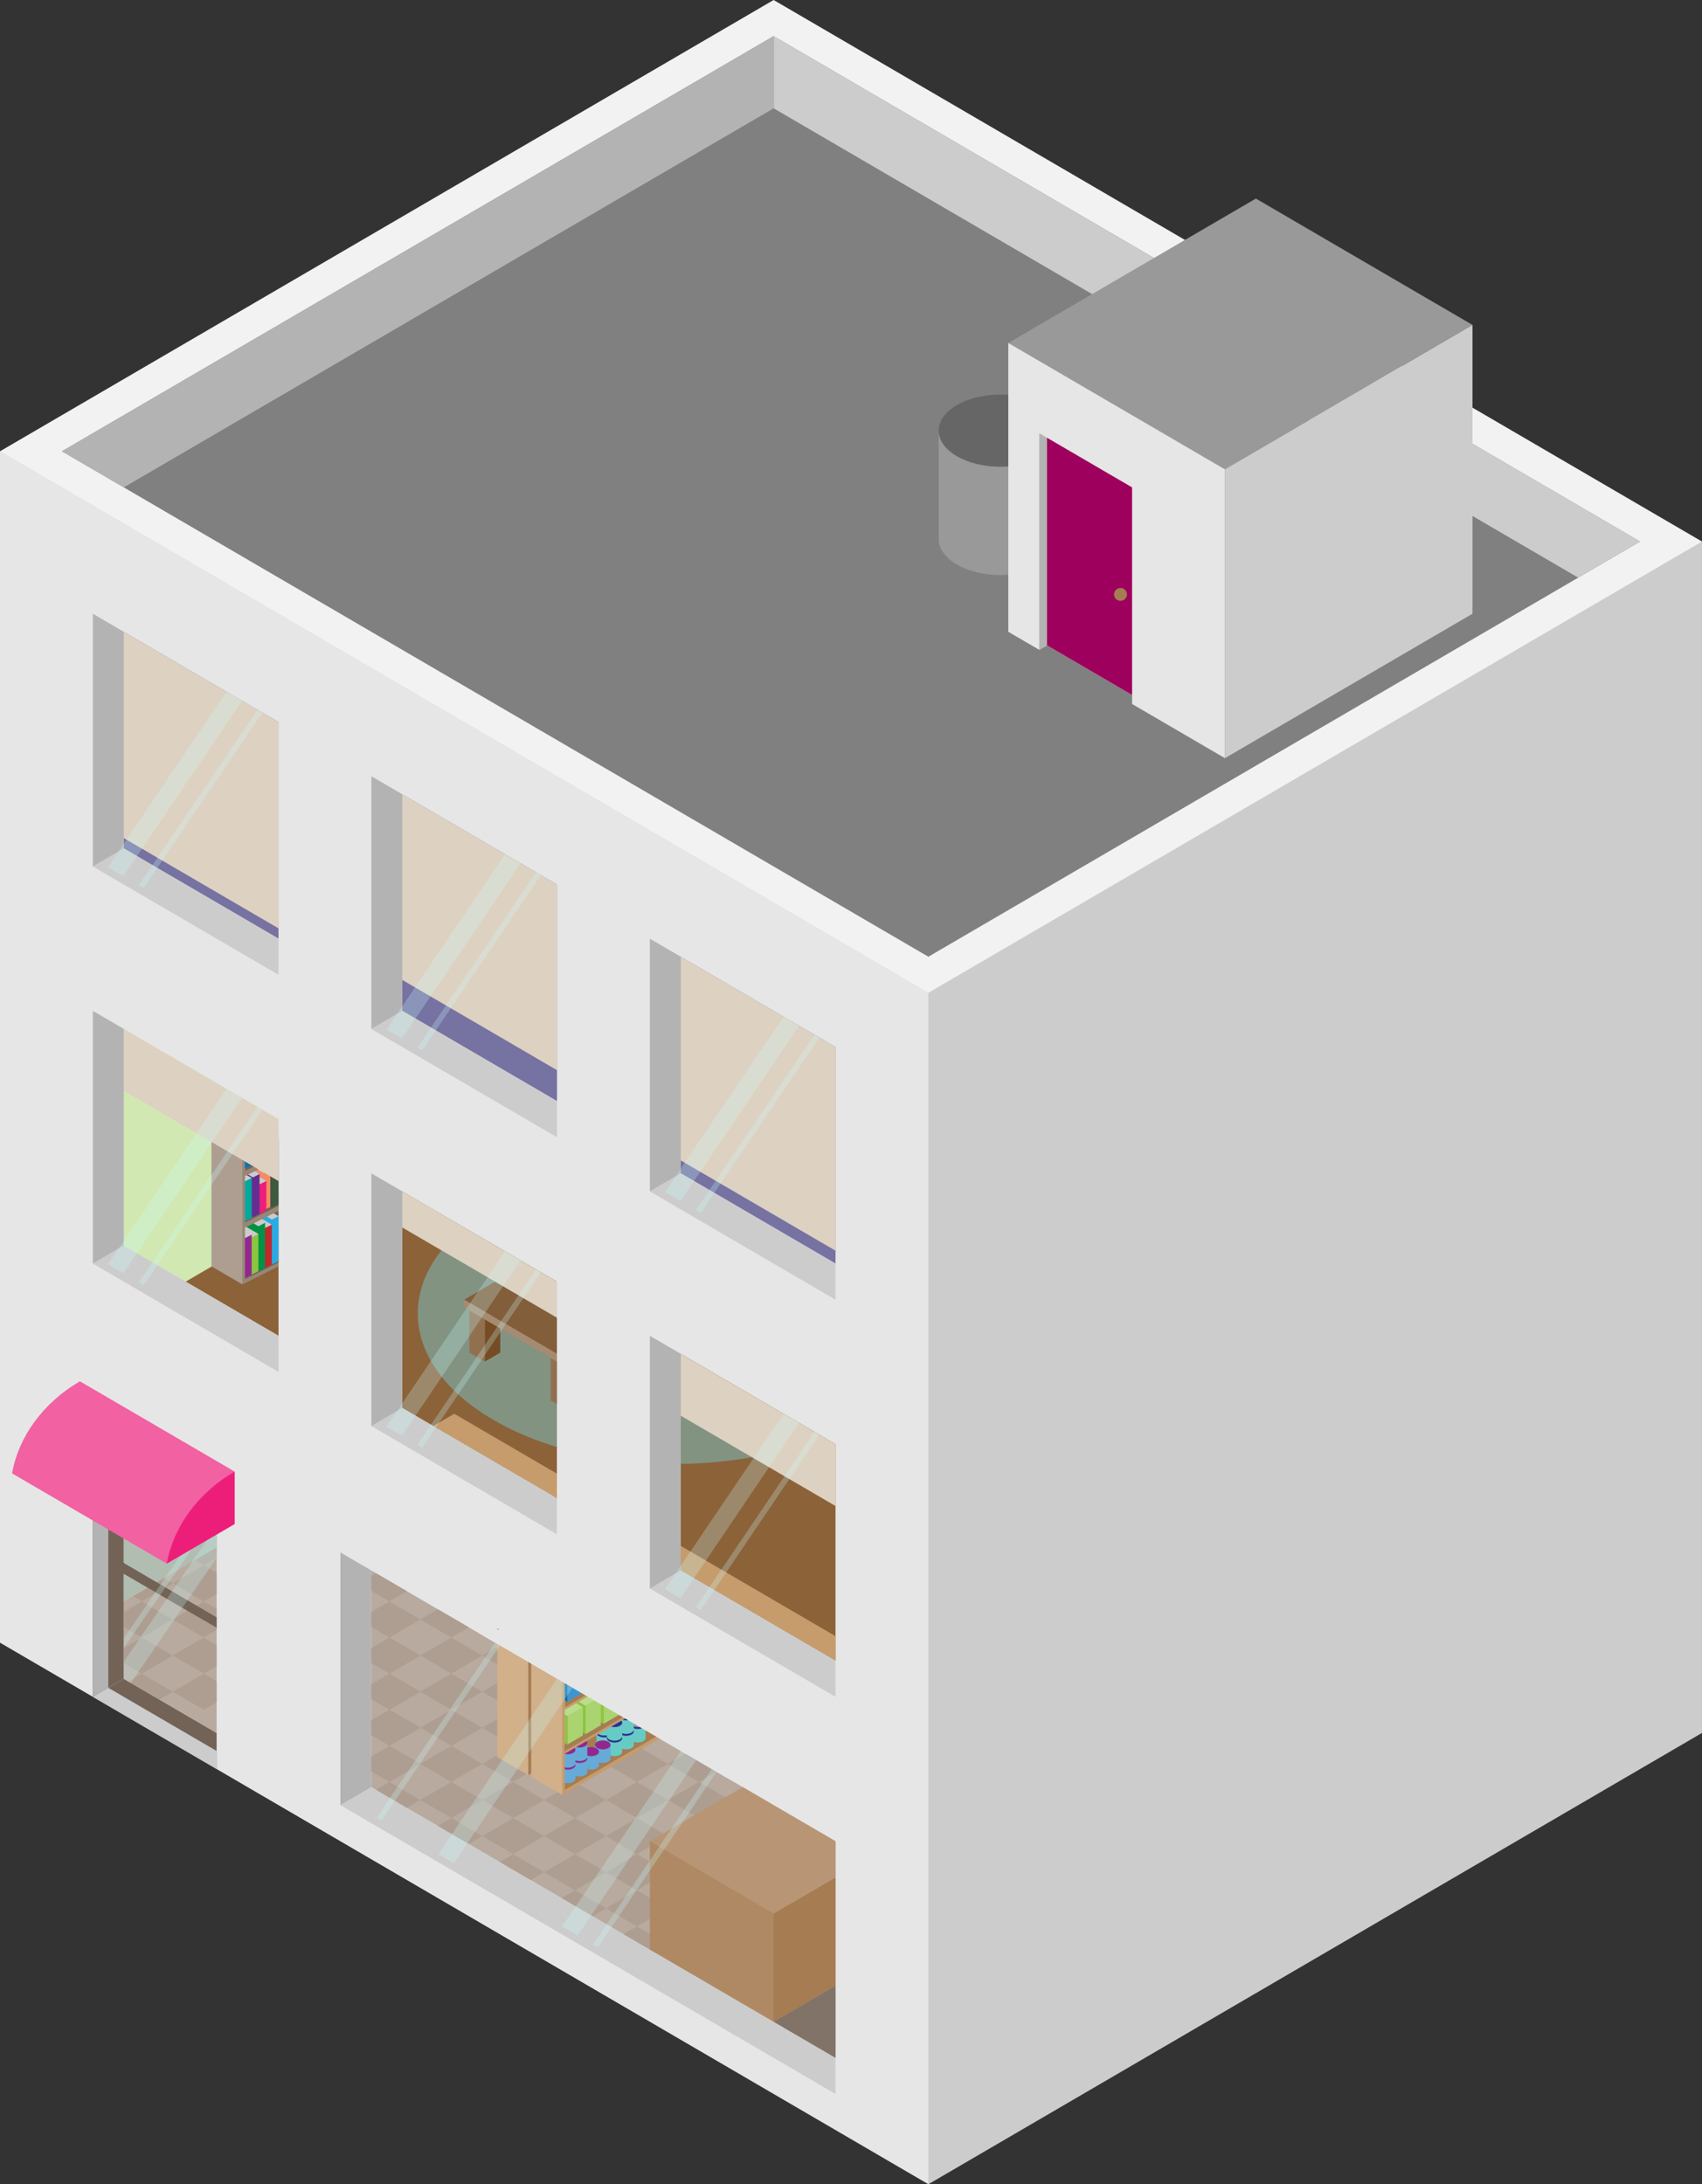 <?xml version="1.0" encoding="utf-8"?>
<!-- Generator: Adobe Illustrator 13.0.0, SVG Export Plug-In . SVG Version: 6.00 Build 14948)  -->
<!DOCTYPE svg PUBLIC "-//W3C//DTD SVG 1.1//EN" "http://www.w3.org/Graphics/SVG/1.1/DTD/svg11.dtd">
<svg version="1.1" id="Layer_1" xmlns="http://www.w3.org/2000/svg" xmlns:xlink="http://www.w3.org/1999/xlink" x="0px" y="0px"
	 width="660px" height="847px" viewBox="0 0 660 847" enable-background="new 0 0 660 847" xml:space="preserve">
<rect x="0" y="0" width="660" height="847" fill="#333333" stroke="none"/>
<g>
	<polygon fill="#CCCCCC" points="360,847 660,672 660,210 0,175 	"/>
	<polygon fill="#E6E6E6" points="360,847 0,637 0,175 360,385 	"/>
	<polygon fill="#F2F2F2" points="360,385 0,175 300,0 660,210 	"/>
	<polygon fill="#808080" points="360,371 24,175 300,14 636,210 	"/>
	<g>
		<polygon fill="#CCCCCC" points="324,812 324.001,798 144.001,693 132,700 		"/>
		<polygon fill="#B3B3B3" points="132,602 144.001,609 144.001,693 132,700 		"/>
	</g>
	<g>
		<polygon fill="#736357" points="84,686 84.001,672 48.001,651 36,658 		"/>
		<polygon fill="#736357" points="36,560 48.001,567 48.001,651 36,658 		"/>
	</g>
	<polygon fill="#B8AA9E" points="144,609 324.001,714 324.001,798 144,693 	"/>
	<g>
		<polygon fill="#AD9E91" points="151,691 145.791,694.043 157.791,701.043 163,698 		"/>
		<polygon fill="#AD9E91" points="175,705 169.791,708.043 181.791,715.043 187,712 		"/>
		<polyline fill="#AD9E91" points="151,691 163,684 151,677 		"/>
		<polygon fill="#AD9E91" points="175,691 163,698 175,705 187,698 		"/>
		<polygon fill="#AD9E91" points="199,719 193.791,722.043 205.791,729.043 211,726 		"/>
		<polygon fill="#AD9E91" points="199,705 187,712 199,719 211,712 		"/>
		<polygon fill="#AD9E91" points="223,733 217.791,736.043 229.791,743.043 235,740 		"/>
		<polygon fill="#AD9E91" points="223,719 211,726 223,733 235,726 		"/>
		<polygon fill="#AD9E91" points="247,747 241.791,750.043 253.791,757.043 259,754 		"/>
		<polygon fill="#AD9E91" points="247,733 235,740 247,747 259,740 		"/>
		<polygon fill="#AD9E91" points="199,691 187,698 199,705 211,698 		"/>
		<polygon fill="#AD9E91" points="223,691 211,698 223,705 235,698 		"/>
		<polygon fill="#AD9E91" points="223,705 211,712 223,719 235,712 		"/>
		<polygon fill="#AD9E91" points="247,705 235,712 247,719 259,712 		"/>
		<polygon fill="#AD9E91" points="247,719 235,726 247,733 259,726 		"/>
		<polygon fill="#AD9E91" points="247,691 235,698 247,705 259,698 		"/>
		<polygon fill="#AD9E91" points="271,691 259,698 271,705 283,698 		"/>
		<polygon fill="#AD9E91" points="175,677 163,684 175,691 187,684 		"/>
		<polygon fill="#AD9E91" points="199,677 187,684 199,691 211,684 		"/>
		<polygon fill="#AD9E91" points="223,677 211,684 223,691 235,684 		"/>
		<polygon fill="#AD9E91" points="247,677 235,684 247,691 259,684 		"/>
		<polygon fill="#AD9E91" points="265.785,680.041 259,684 271,691 277.785,687.041 		"/>
		<polyline fill="#AD9E91" points="151,677 163,670 151,663 		"/>
		<polygon fill="#AD9E91" points="175,663 163,670 175,677 187,670 		"/>
		<polygon fill="#AD9E91" points="199,663 187,670 199,677 211,670 		"/>
		<polygon fill="#AD9E91" points="223,663 211,670 223,677 235,670 		"/>
		<polygon fill="#AD9E91" points="241.785,666.041 235,670 247,677 253.785,673.041 		"/>
		<polyline fill="#AD9E91" points="151,663 163,656 151,649 		"/>
		<polygon fill="#AD9E91" points="175,649 163,656 175,663 187,656 		"/>
		<polygon fill="#AD9E91" points="199,649 187,656 199,663 211,656 		"/>
		<polygon fill="#AD9E91" points="217.785,652.041 211,656 223,663 229.785,659.041 		"/>
		<polyline fill="#AD9E91" points="151,649 163,642 151,635 		"/>
		<polygon fill="#AD9E91" points="175,635 163,642 175,649 187,642 		"/>
		<polygon fill="#AD9E91" points="193.785,638.041 187,642 199,649 205.785,645.041 		"/>
		<polygon fill="#AD9E91" points="143.998,630.916 151,635 163,628 151,621 144.001,625.083 		"/>
		<polygon fill="#AD9E91" points="143.998,644.916 151,649 163,642 151,635 144.001,639.083 		"/>
		<polygon fill="#AD9E91" points="143.998,658.916 151,663 163,656 151,649 144.001,653.083 		"/>
		<polygon fill="#AD9E91" points="143.998,672.916 151,677 163,670 151,663 144.001,667.083 		"/>
		<polygon fill="#AD9E91" points="143.998,686.916 151,691 163,684 151,677 144.001,681.083 		"/>
		<polygon fill="#AD9E91" points="169.785,624.041 163,628 175,635 181.785,631.041 		"/>
		<polygon fill="#AD9E91" points="143.994,616.913 151,621 157.785,617.041 145.785,610.041 143.994,611.086 		"/>
	</g>
	<g>
		<polygon fill="#B8AA9E" points="48.001,567 84.001,588 84.001,672 48.001,651 		"/>
		<g>
			<polygon fill="#AD9E91" points="55,649 49.791,652.043 61.791,659.043 67,656 			"/>
			<polygon fill="#AD9E91" points="48.003,644.918 55,649 67,642 55,635 48,639.083 			"/>
			<polygon fill="#AD9E91" points="48.003,630.918 55,635 67,628 55,621 48,625.083 			"/>
			<polygon fill="#AD9E91" points="48.003,616.918 55,621 67,614 55,607 48,611.083 			"/>
			<polygon fill="#AD9E91" points="84,651.916 79,649 67,656 79,663 84,660.084 			"/>
			<polygon fill="#AD9E91" points="84,637.916 79,635 67,642 79,649 84,646.084 			"/>
			<polygon fill="#AD9E91" points="84,623.916 79,621 67,628 79,635 84,632.084 			"/>
			<polygon fill="#AD9E91" points="84,609.916 79,607 67,614 79,621 84,618.084 			"/>
			<polygon fill="#AD9E91" points="84,595.916 79,593 67,600 79,607 84,604.084 			"/>
		</g>
	</g>
	<g>
		<polygon fill="#AF8963" points="252,714 252,756 300,784 318.952,764.952 299.355,724.161 		"/>
		<polygon fill="#A67C52" points="300,784 324,770 324,728 300,742 		"/>
		<polygon fill="#B89675" points="288,693 252,714 300,742 324,728 324,714 		"/>
	</g>
	<polygon fill="#8C6239" points="156,462 216,497 216,581 156,546 	"/>
	<polygon fill="#8C6239" points="264,525 324,560 324,644 264,609 	"/>
	<g>
		<path fill="#829382" d="M179.954,475.973C168.64,485.426,162,496.923,162,509.328c0,22.549,21.915,42.104,54,51.816V497
			L179.954,475.973z"/>
		<path fill="#829382" d="M264,567.656c20.507-0.234,39.494-4.068,55.19-10.463L264,525V567.656z"/>
	</g>
	<polygon fill="#754C24" points="194,508 194,524.5 188,528 188,511.5 	"/>
	<polygon fill="#917050" points="182,508 182,524.5 188,528 188,511.5 	"/>
	<polygon fill="#917050" points="213.533,526.574 213.533,543.074 219.533,546.574 219.533,530.074 	"/>
	<polygon fill="#835E3A" points="192,497 180,504 216,525 216,511 	"/>
	<polygon fill="#A58B71" points="180,504 180,507 216,528 216,525 	"/>
	<polygon fill="#DDD1C2" points="156,462 216,497 216,511 156,476 	"/>
	<polygon fill="#D1E8B2" points="48,399 108,434 108,518 48,483 	"/>
	<polygon fill="#DDD1C2" points="264,525 324,560 324,584 264,549 	"/>
	<polygon fill="#C69C6D" points="264.001,599.481 324.001,634.481 324,644 264,609 	"/>
	<polygon fill="#C69C6D" points="176.16,548.241 216,571.48 216,581 168,553 	"/>
	<polygon fill="#7672A2" points="156,308 216,343 216,427 156,392 	"/>
	<polygon fill="#DDD1C2" points="156,308 216,343 216,415 156,380 	"/>
	<polygon fill="#7672A2" points="264,371 324,406 324,490 264,455 	"/>
	<polygon fill="#DDD1C2" points="264,371 324,406 324,485 264,450 	"/>
	<polygon fill="#7672A2" points="48,245 108,280 108,364 48,329 	"/>
	<polygon fill="#DDD1C2" points="48,245 108,280 108,360 48,325 	"/>
	<g>
		<polygon fill="#8C6239" points="108,476 108,518 72,497 		"/>
		<polygon fill="#998675" points="93.999,448.064 108,441.064 108,491.064 94,498.064 		"/>
		<g>
			<polygon fill="#736357" points="94.999,446.064 95,496.064 108,489.564 108,439.564 			"/>
		</g>
		<polygon fill="#AD9E91" points="81.999,431.064 94,438.064 94,498.064 81.999,491.062 		"/>
		<g>
			<polygon fill="#29ABE2" points="93.4,483.344 93.4,465.898 108,471.598 108,489.044 105.4,490.344 			"/>
			<polygon fill="#CCCCCC" points="95.999,464.598 108,471.598 105.4,472.898 93.399,465.897 			"/>
		</g>
		<g>
			<polygon fill="#C1272D" points="90.8,484.644 90.8,469.197 105.4,474.898 105.4,490.344 102.8,491.644 			"/>
			<polygon fill="#CCCCCC" points="93.399,467.898 105.4,474.898 102.8,476.197 90.799,469.197 			"/>
		</g>
		<g>
			<polygon fill="#009245" points="88.2,485.943 88.2,468.498 102.8,474.197 102.8,491.644 100.2,492.943 			"/>
			<polygon fill="#CCCCCC" points="90.799,467.197 102.8,474.197 100.2,475.498 88.199,468.497 			"/>
		</g>
		<g>
			<polygon fill="#8CC63F" points="85.6,487.243 85.6,472.797 100.2,478.498 100.2,492.943 97.6,494.243 			"/>
			<polygon fill="#CCCCCC" points="88.199,471.498 100.2,478.498 97.6,479.797 85.599,472.797 			"/>
		</g>
		<g>
			<polygon fill="#93278F" points="83,488.543 83,473.098 97.6,478.797 97.6,494.243 95,495.543 			"/>
			<polygon fill="#CCCCCC" points="85.599,471.797 97.6,478.797 95,480.098 82.999,473.097 			"/>
		</g>
		<g>
			<polygon fill="#736357" points="94.999,469.064 95,475.064 108,468.564 108,462.564 			"/>
		</g>
		<g>
			<polygon fill="#3E593E" points="93.4,461.344 93.4,443.898 108,449.598 108,467.044 105.4,468.344 			"/>
			<polygon fill="#CCCCCC" points="95.999,442.598 108,449.598 105.4,450.898 93.399,443.897 			"/>
		</g>
		<g>
			<polygon fill="#F58B66" points="90.228,462.31 90.228,447.863 104.828,453.564 104.828,468.01 102.228,469.31 			"/>
			<polygon fill="#CCCCCC" points="92.827,446.564 104.828,453.564 102.228,454.863 90.227,447.863 			"/>
		</g>
		<g>
			<polygon fill="#ED1E79" points="88.668,463.709 88.668,452.264 103.269,457.963 103.269,469.409 100.668,470.709 			"/>
			<polygon fill="#CCCCCC" points="91.268,450.963 103.269,457.963 100.668,459.264 88.668,452.263 			"/>
		</g>
		<g>
			<polygon fill="#662D91" points="86.068,465.009 86.068,449.562 100.668,455.264 100.668,470.709 98.068,472.009 			"/>
			<polygon fill="#CCCCCC" points="88.667,448.264 100.668,455.264 98.068,456.562 86.068,449.562 			"/>
		</g>
		<g>
			<polygon fill="#00A99D" points="83,466.543 83,451.098 97.6,456.797 97.6,472.243 95,473.543 			"/>
			<polygon fill="#CCCCCC" points="85.599,449.797 97.6,456.797 95,458.098 82.999,451.097 			"/>
		</g>
		<g>
			<polygon fill="#998675" points="94.999,474.064 95,476.064 108,469.564 108,467.564 			"/>
		</g>
		<g>
			<polygon fill="#736357" points="94.999,449.064 95,455.064 108,448.564 108,442.564 			"/>
		</g>
		<g>
			<polygon fill="#998675" points="94.999,454.064 95,456.064 108,449.564 108,447.564 			"/>
		</g>
		<g>
			<polygon fill="#0071BC" points="83,446.064 83,430.618 97.6,436.318 97.6,451.764 95,453.064 			"/>
			<polygon fill="#CCCCCC" points="85.599,429.318 97.6,436.318 95,437.618 82.999,430.617 			"/>
		</g>
		<polygon fill="#998675" points="92.196,442.398 95,442.398 95,496.064 92.196,495.064 		"/>
		<polygon fill="#AD9E91" points="82.529,490.291 94,496.852 94,441.283 82.529,441.283 		"/>
	</g>
	<polygon fill="#DDD1C2" points="48,399 108,434 108,458 48,423 	"/>
	<g>
		<g>
			<polygon fill="#CCCCCC" points="216,595 216.001,581 156.001,546 144,553 			"/>
			<polygon fill="#B3B3B3" points="144,455 156.001,462 156.001,546 144,553 			"/>
		</g>
		<g>
			<polygon opacity="0.25" fill="#CCFFFF" enable-background="new    " points="195.859,485.249 149.859,553.249 155.859,556.749 
				201.859,488.749 			"/>
			<polygon opacity="0.25" fill="#CCFFFF" enable-background="new    " points="207.86,492.249 161.86,560.249 163.734,561.343 
				209.734,493.343 			"/>
		</g>
	</g>
	<g>
		<g>
			<polygon fill="#CCCCCC" points="108,532 108.001,518 48.001,483 36,490 			"/>
			<polygon fill="#B3B3B3" points="36,392 48.001,399 48.001,483 36,490 			"/>
		</g>
		<g>
			<polygon opacity="0.25" fill="#CCFFFF" enable-background="new    " points="87.859,422.249 41.859,490.249 47.859,493.749 
				93.859,425.749 			"/>
			<polygon opacity="0.25" fill="#CCFFFF" enable-background="new    " points="99.86,429.249 53.86,497.249 55.734,498.343 
				101.734,430.343 			"/>
		</g>
	</g>
	<polygon fill="#CCCCCC" points="300,14 636,210 612,224 300,42 	"/>
	<polygon fill="#B3B3B3" points="24,175 300.001,14 300.001,42 48,189 	"/>
	<g>
		<g>
			<polygon fill="#CCCCCC" points="324,504 324.001,490 264.001,455 252,462 			"/>
			<polygon fill="#B3B3B3" points="252,364 264.001,371 264.001,455 252,462 			"/>
		</g>
		<g>
			<polygon opacity="0.25" fill="#CCFFFF" enable-background="new    " points="303.859,394.249 257.859,462.249 263.859,465.749 
				309.859,397.749 			"/>
			<polygon opacity="0.25" fill="#CCFFFF" enable-background="new    " points="315.86,401.249 269.86,469.249 271.734,470.343 
				317.734,402.343 			"/>
		</g>
	</g>
	<g>
		<g>
			<polygon fill="#CCCCCC" points="216,441 216.001,427 156.001,392 144,399 			"/>
			<polygon fill="#B3B3B3" points="144,301 156.001,308 156.001,392 144,399 			"/>
		</g>
		<g>
			<polygon opacity="0.25" fill="#CCFFFF" enable-background="new    " points="195.859,331.249 149.859,399.249 155.859,402.749 
				201.859,334.749 			"/>
			<polygon opacity="0.25" fill="#CCFFFF" enable-background="new    " points="207.86,338.249 161.86,406.249 163.734,407.343 
				209.734,339.343 			"/>
		</g>
	</g>
	<g>
		<g>
			<polygon fill="#CCCCCC" points="108,378 108.001,364 48.001,329 36,336 			"/>
			<polygon fill="#B3B3B3" points="36,238 48.001,245 48.001,329 36,336 			"/>
		</g>
		<g>
			<polygon opacity="0.25" fill="#CCFFFF" enable-background="new    " points="87.859,268.249 41.859,336.249 47.859,339.749 
				93.859,271.749 			"/>
			<polygon opacity="0.25" fill="#CCFFFF" enable-background="new    " points="99.86,275.249 53.86,343.249 55.734,344.343 
				101.734,276.343 			"/>
		</g>
	</g>
	<polygon fill="#817368" points="324,770 300,784 324.001,798 	"/>
	<polygon fill="#CCCCCC" points="42,654.5 36,658 84,686 84.001,679 	"/>
	<polygon fill="#B3B3B3" points="42,654.5 36,658 36,560 42,563.5 	"/>
	<polygon fill="#B2BDB2" points="48.001,567 48,621.083 84.002,600.082 84.001,588 	"/>
	<polygon fill="#736357" points="84,631.188 84,627.188 46.036,604.943 46.036,609.177 	"/>
	<g>
		<polygon opacity="0.25" fill="#CCFFFF" enable-background="new    " points="50.744,652.601 84,604.084 84.002,591.85 
			48.003,644.35 48.001,651 		"/>
		<polygon opacity="0.25" fill="#CCFFFF" enable-background="new    " points="81.452,586.513 48.001,635.295 48,639.083 
			83.326,587.605 		"/>
	</g>
	<g>
		<path fill="#999999" d="M364,167v42c0,7.733,10.742,14,24,14s24-6.267,24-14v-42H364z"/>
		<path fill="#666666" d="M412,167c0,7.733-10.742,14-24,14s-24-6.267-24-14c0-7.734,10.742-14,24-14S412,159.266,412,167z"/>
	</g>
	<g>
		<polygon fill="#999999" points="487,77 571,126 475,182 391,133 		"/>
		<polygon fill="#E6E6E6" points="475,294 391,245 391,133 475,182 		"/>
		<polygon fill="#CCCCCC" points="571,238 475,294 475,182 571,126 		"/>
		<polygon fill="#808080" points="391,259 439,287 439,269.5 406,250.25 		"/>
		<polygon fill="#B3B3B3" points="406,250.25 406,169.75 403,168 403,252 403,252 		"/>
		<polygon fill="#9E005D" points="439,189 406,169.75 406,250.25 439,269.5 		"/>
		<circle fill="#A67C52" cx="434.5" cy="230.5" r="2.5"/>
	</g>
	<g>
		<g>
			<polygon fill="#CCCCCC" points="324,658 324.001,644 264.001,609 252,616 			"/>
			<polygon fill="#B3B3B3" points="252,518 264.001,525 264.001,609 252,616 			"/>
		</g>
		<g>
			<polygon opacity="0.25" fill="#CCFFFF" enable-background="new    " points="303.859,548.249 257.859,616.249 263.859,619.749 
				309.859,551.749 			"/>
			<polygon opacity="0.25" fill="#CCFFFF" enable-background="new    " points="315.86,555.249 269.86,623.249 271.734,624.343 
				317.734,556.343 			"/>
		</g>
	</g>
	<rect x="216" y="493.476" fill="#E6E6E6" width="8.278" height="105.45"/>
	<g>
		<polygon fill="#C69C6D" points="218,646 255.999,624.064 255.999,674.064 218,696.064 		"/>
		<g>
			<polygon fill="#A67C52" points="218.999,647.064 219,694.064 254.999,673.064 254.999,626.064 			"/>
		</g>
		<g>
			<path fill="#66CBC4" d="M244.336,668.727v5.25c0,0.968,1.343,1.75,3,1.75c1.657,0,3-0.782,3-1.75v-5.25H244.336z"/>
			<ellipse fill="#2E3192" cx="247.336" cy="668.727" rx="3" ry="1.75"/>
		</g>
		<g>
			<path fill="#66CBC4" d="M239.798,671.374v5.25c0,0.967,1.343,1.75,3,1.75c1.657,0,3-0.783,3-1.75v-5.25H239.798z"/>
			<ellipse fill="#2E3192" cx="242.798" cy="671.374" rx="3" ry="1.75"/>
		</g>
		<g>
			<path fill="#999999" d="M244.336,662.727v5.25c0,0.968,1.343,1.75,3,1.75c1.657,0,3-0.782,3-1.75v-5.25H244.336z"/>
			<ellipse fill="#2E3192" cx="247.336" cy="662.727" rx="3" ry="1.75"/>
		</g>
		<g>
			<path fill="#66CBC4" d="M239.798,665.374v5.25c0,0.967,1.343,1.75,3,1.75c1.657,0,3-0.783,3-1.75v-5.25H239.798z"/>
			<ellipse fill="#2E3192" cx="242.798" cy="665.374" rx="3" ry="1.75"/>
		</g>
		<g>
			<path fill="#66CBC4" d="M231.302,671.988v5.25c0,0.967,1.343,1.75,3,1.75c1.657,0,3-0.783,3-1.75v-5.25H231.302z"/>
			<ellipse fill="#2E3192" cx="234.302" cy="671.988" rx="3" ry="1.75"/>
		</g>
		<g>
			<path fill="#66CBC4" d="M231.302,665.988v5.25c0,0.967,1.343,1.75,3,1.75c1.657,0,3-0.783,3-1.75v-5.25H231.302z"/>
			<ellipse fill="#2E3192" cx="234.302" cy="665.988" rx="3" ry="1.75"/>
		</g>
		<g>
			<path fill="#66CBC4" d="M235.302,673.988v5.25c0,0.967,1.343,1.75,3,1.75c1.657,0,3-0.783,3-1.75v-5.25H235.302z"/>
			<ellipse fill="#2E3192" cx="238.302" cy="673.988" rx="3" ry="1.75"/>
		</g>
		<g>
			<path fill="#66CBC4" d="M235.302,667.988v5.25c0,0.967,1.343,1.75,3,1.75c1.657,0,3-0.783,3-1.75v-5.25H235.302z"/>
			<ellipse fill="#2E3192" cx="238.302" cy="667.988" rx="3" ry="1.75"/>
		</g>
		<g>
			<path fill="#66AAD7" d="M230.765,676.643v5.25c0,0.968,1.343,1.75,3,1.75c1.657,0,3-0.782,3-1.75v-5.25H230.765z"/>
			<ellipse fill="#93278F" cx="233.765" cy="676.643" rx="3" ry="1.75"/>
		</g>
		<g>
			<path fill="#66AAD7" d="M226.286,679.25v5.25c0,0.967,1.343,1.75,3,1.75c1.657,0,3-0.783,3-1.75v-5.25H226.286z"/>
			<ellipse fill="#93278F" cx="229.286" cy="679.25" rx="3" ry="1.75"/>
		</g>
		<g>
			<path fill="#66AAD7" d="M221.748,681.904v5.25c0,0.967,1.343,1.75,3,1.75c1.657,0,3-0.783,3-1.75v-5.25H221.748z"/>
			<ellipse fill="#93278F" cx="224.748" cy="681.904" rx="3" ry="1.75"/>
		</g>
		<g>
			<path fill="#66AAD7" d="M221.748,675.904v5.25c0,0.967,1.343,1.75,3,1.75c1.657,0,3-0.783,3-1.75v-5.25H221.748z"/>
			<ellipse fill="#93278F" cx="224.748" cy="675.904" rx="3" ry="1.75"/>
		</g>
		<g>
			<path fill="#66AAD7" d="M217.151,684.494v5.25c0,0.967,1.343,1.75,3,1.75c1.657,0,3-0.783,3-1.75v-5.25H217.151z"/>
			<ellipse fill="#93278F" cx="220.151" cy="684.494" rx="3" ry="1.75"/>
		</g>
		<g>
			<path fill="#66AAD7" d="M217.151,678.494v5.25c0,0.967,1.343,1.75,3,1.75c1.657,0,3-0.783,3-1.75v-5.25H217.151z"/>
			<ellipse fill="#93278F" cx="220.151" cy="678.494" rx="3" ry="1.75"/>
		</g>
		<g>
			<polygon fill="#C69C6D" points="218.999,678.064 219,680.064 254.999,659.064 254.999,657.064 			"/>
		</g>
		<g>
			<polygon fill="#A67C52" points="218.999,669.064 219,679.064 254.999,658.064 254.999,648.064 			"/>
		</g>
		<g>
			<g>
				<polygon fill="#A9D46F" points="234,657.5 234,668.5 240,665 240,654 				"/>
			</g>
			<g>
				<polygon fill="#BADD8C" points="227.999,654 234,657.5 240,654 233.999,650.5 				"/>
			</g>
			<g>
				<polygon fill="#8CC63F" points="233.999,657.5 234,668.5 227.999,665 227.999,654 				"/>
			</g>
		</g>
		<g>
			<g>
				<polygon fill="#A9D46F" points="227,661.5 227,672.5 233,669 233,658 				"/>
			</g>
			<g>
				<polygon fill="#BADD8C" points="220.999,658 227,661.5 233,658 226.999,654.5 				"/>
			</g>
			<g>
				<polygon fill="#8CC63F" points="226.999,661.5 227,672.5 220.999,669 220.999,658 				"/>
			</g>
		</g>
		<g>
			<g>
				<polygon fill="#A9D46F" points="220,665.5 220,676.5 226,673 226,662 				"/>
			</g>
			<g>
				<polygon fill="#BADD8C" points="213.999,662 220,665.5 226,662 219.999,658.5 				"/>
			</g>
			<g>
				<polygon fill="#8CC63F" points="219.999,665.5 220,676.5 213.999,673 213.999,662 				"/>
			</g>
		</g>
		<g>
			<polygon fill="#C69C6D" points="218.999,661.064 219,663.064 254.999,642.064 254.999,640.064 			"/>
		</g>
		<g>
			<polygon fill="#A67C52" points="218.999,652.064 219,662.064 254.999,641.064 254.999,631.064 			"/>
		</g>
		<g>
			<g>
				<polygon fill="#4094CD" points="220,648.927 220,659.928 226,656.428 226,645.428 				"/>
			</g>
			<g>
				<polygon fill="#66AAD7" points="213.999,645.428 220,648.928 226,645.428 219.999,641.928 				"/>
			</g>
			<g>
				<polygon fill="#0071BC" points="219.999,648.927 220,659.928 213.999,656.428 213.999,645.428 				"/>
			</g>
		</g>
		<rect x="216.191" y="647.572" fill="#C69C6D" width="2.808" height="45.371"/>
		<polygon fill="#A67C52" points="216.825,631.378 204.824,638.378 204.824,688.378 216.825,681.377 		"/>
		<polygon fill="#D1B08A" points="205.999,639.064 218,646.064 218,696.064 205.999,689.062 		"/>
		<polygon fill="#D1B08A" points="192.823,631.378 204.824,638.378 204.824,688.378 192.824,681.377 		"/>
		<polygon fill="#E6E6E6" points="281.969,689.481 185.824,633.396 254.167,620.334 263.5,625.5 		"/>
	</g>
	<g>
		<polygon opacity="0.25" fill="#CCFFFF" enable-background="new    " points="264,679 218,747 224,750.5 270,682.5 		"/>
		<polygon opacity="0.25" fill="#CCFFFF" enable-background="new    " points="276.001,686 230.001,754 231.875,755.094 
			277.875,687.094 		"/>
		<polygon opacity="0.25" fill="#CCFFFF" enable-background="new    " points="216.001,651 170.001,719 176.001,722.5 
			222.001,654.5 		"/>
		<polygon opacity="0.25" fill="#CCFFFF" enable-background="new    " points="192.001,637 146.001,705 147.875,706.094 
			193.875,638.094 		"/>
	</g>
	<g>
		<g>
			<g>
				<path fill="#F261A1" d="M31.001,535.656c-14.593,8.426-23.947,21.945-26.32,35.694h0.004L31.001,556V535.656z"/>
			</g>
			<polygon fill="#F261A1" points="64.682,606.352 91.001,570.656 31.001,535.656 4.682,571.352 			"/>
		</g>
		<g>
			<path fill="#ED1E79" d="M91.001,570.656c-14.593,8.426-23.947,21.945-26.32,35.694h0.004L91.001,591V570.656z"/>
		</g>
	</g>
</g>
</svg>
